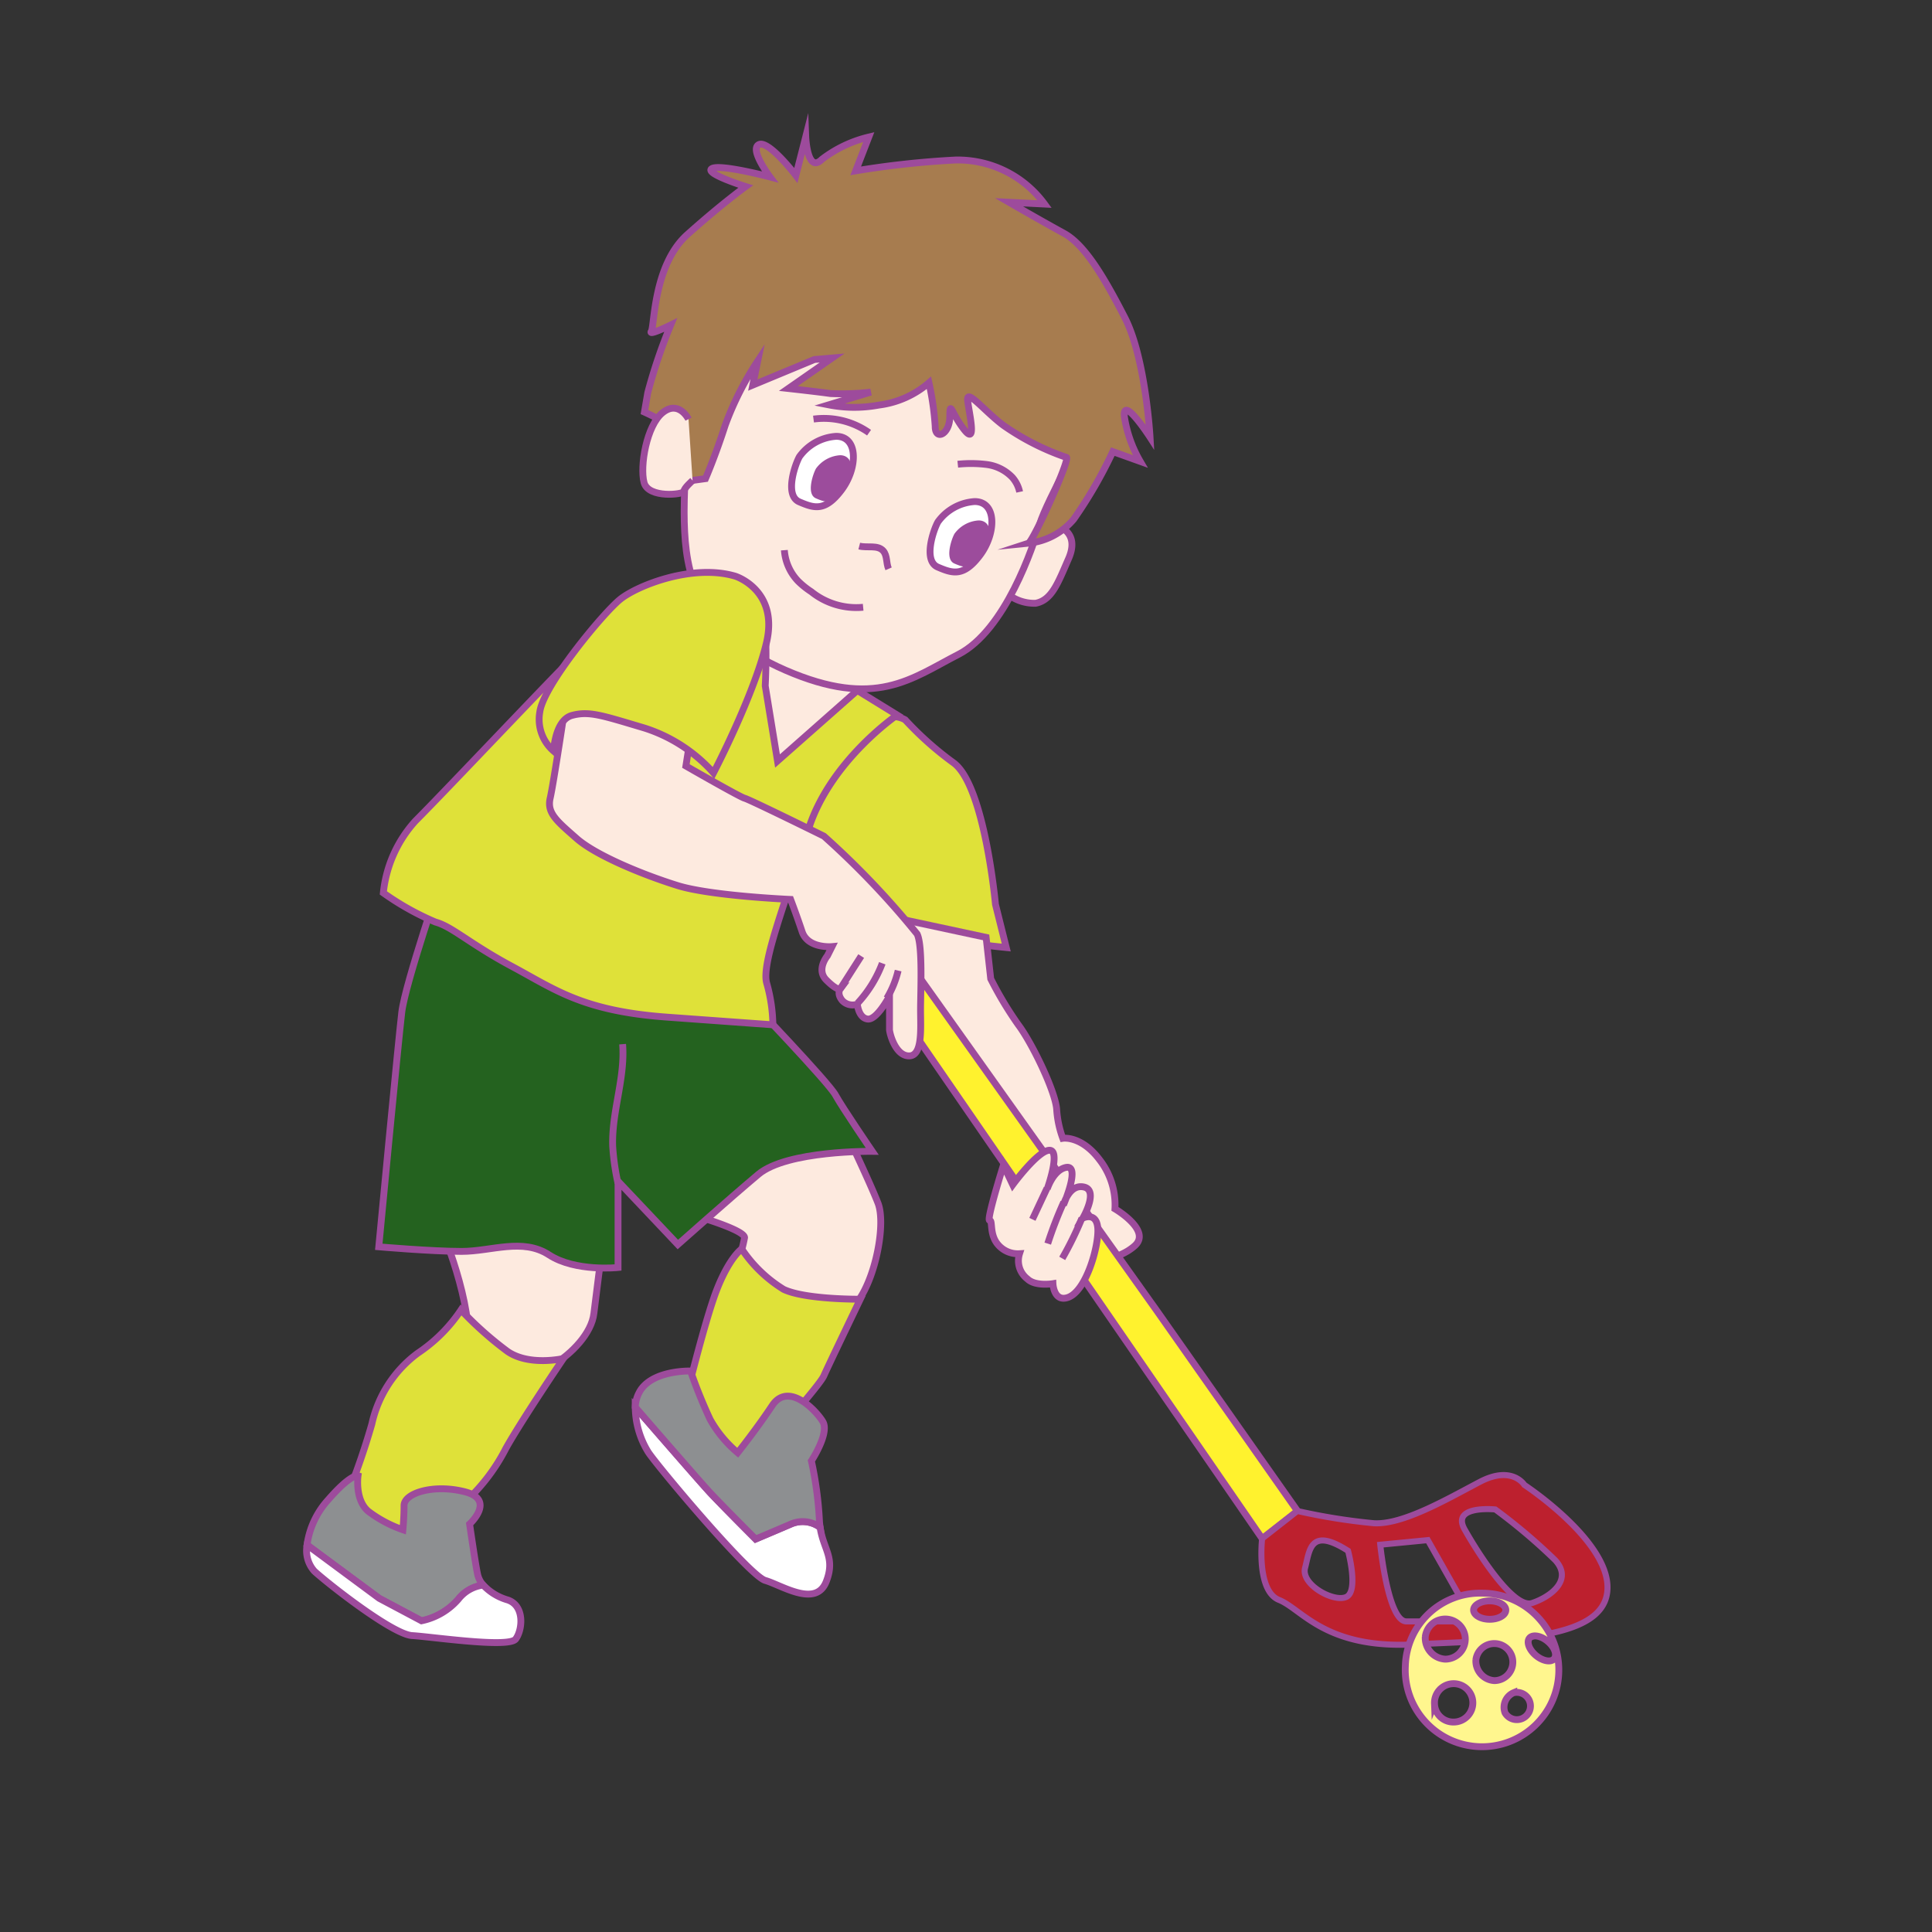 <svg id="word" xmlns="http://www.w3.org/2000/svg" viewBox="0 0 160 160"><rect x="0" y="0" width="160" height="160" fill="#333333" stroke="none"/><defs><style>.cls-1{fill:#fdeadf;}.cls-1,.cls-10,.cls-11,.cls-12,.cls-2,.cls-3,.cls-4,.cls-5,.cls-6,.cls-7,.cls-9{stroke:#9d4b9c;}.cls-1,.cls-12,.cls-6,.cls-7{stroke-miterlimit:10;}.cls-1,.cls-11,.cls-12,.cls-2,.cls-3,.cls-4,.cls-5,.cls-6,.cls-7,.cls-9{stroke-width:0.567px;}.cls-2{fill:#dfe139;}.cls-3{fill:#24621f;}.cls-4,.cls-7{fill:#fff;}.cls-5{fill:#8d8f91;}.cls-6{fill:#a77c4f;}.cls-8{fill:#9c4c9c;}.cls-9{fill:#fff22e;}.cls-10{fill:#bd202e;stroke-width:0.5px;}.cls-11{fill:none;}.cls-12{fill:#fff68e;}</style></defs><path class="cls-1" d="M49.849,103.541s-.476,3.62-.667,5.239-1.81,3.334-3.429,4.287-7.017.235-6.954-1.9c.123-4.162-2.572-10.193-2.572-10.193Z"/><path class="cls-1" d="M57.279,100.588s4.382,1.238,4.382,1.905a11.066,11.066,0,0,1-.762,2.477s2.953,2.763,5.525,3.429,3.048,1.429,4.573-.571,2.381-6.478,1.714-8.192-2.667-5.907-2.667-5.907-8.1,1.048-9.335,2.382-3.811,4.572-3.811,4.572Z"/><path class="cls-2" d="M46.658,112.505s-2.81.657-4.62-.581a28.817,28.817,0,0,1-3.86-3.436,12.852,12.852,0,0,1-3.571,3.571,9.943,9.943,0,0,0-3.81,5.866,59.537,59.537,0,0,1-2.191,6.287s6.764,6.192,7.621,5.24,1.715-4.573,2.477-5.24a15.746,15.746,0,0,0,3.193-4.268C43.231,117.563,46.658,112.505,46.658,112.505Z"/><path class="cls-2" d="M61.425,103.43s-1,.683-2.05,3.35-2.858,10.193-2.858,10.193,4.477,5.62,5.716,5.62,2-3.429,2.572-4.287,3.143-3.715,3.429-4.382,3.011-6.329,3.011-6.329-4.535.042-6.345-.815A11.235,11.235,0,0,1,61.425,103.43Z"/><path class="cls-3" d="M62.042,82.775s6.573,6.858,7.145,7.906,3.048,4.668,3.048,4.668-7.049-.095-9.431,1.905-6.668,5.811-6.668,5.811l-4.953-5.239v7.144s-3.525.381-5.716-1.048-4.763-.286-7.24-.286-6.858-.381-6.858-.381S32.988,86.2,33.274,83.822,36.7,72.3,36.7,72.3,47.468,82.2,51.278,81.822,62.042,82.775,62.042,82.775Z"/><path class="cls-4" d="M58.784,123.59c.967,1.041,3.794,3.868,3.794,3.868s1.414-.595,2.976-1.265a2.44,2.44,0,0,1,2.363.3c.278,1.851,1.28,2.515.508,4.488-.858,2.191-3.715.286-5.049-.095s-9.145-9.717-9.717-10.67a7.176,7.176,0,0,1-1.049-3.678C54.429,118.63,58.065,122.815,58.784,123.59Z"/><path class="cls-5" d="M65.554,126.193c-1.562.67-2.976,1.265-2.976,1.265s-2.827-2.827-3.794-3.868c-.719-.775-4.355-4.96-6.174-7.057a2.793,2.793,0,0,1,.478-1.466c1.143-1.619,4.1-1.524,4.1-1.524a42.113,42.113,0,0,0,1.619,4,9.894,9.894,0,0,0,2.287,2.763s1.524-1.905,2.857-3.906,3.62.381,4.192,1.334-.948,3.251-.948,3.251a30.362,30.362,0,0,1,.662,4.846,6,6,0,0,0,.064.656A2.44,2.44,0,0,0,65.554,126.193Z"/><path class="cls-5" d="M37.955,132.442a5.514,5.514,0,0,1-3.05,1.786l-3.5-1.86-5.978-4.422a6.958,6.958,0,0,1,1.747-3.734c1.906-2.191,2.477-2,2.477-2s-.286,2,.857,2.953a10.309,10.309,0,0,0,2.858,1.524s.095-.952.095-2,2.477-1.81,5.049-1.143.381,2.667.381,2.667.477,3.334.667,4.191a2.018,2.018,0,0,0,.455.867A3.081,3.081,0,0,0,37.955,132.442Z"/><path class="cls-4" d="M31.408,132.368l3.5,1.86a5.514,5.514,0,0,0,3.05-1.786,3.081,3.081,0,0,1,2.061-1.171,4.469,4.469,0,0,0,2.022,1.229c1.429.476,1.238,2.477.667,3.239s-6.954-.191-8.574-.286-6.954-4.287-8.1-5.335a2.54,2.54,0,0,1-.6-2.172Z"/><path class="cls-2" d="M74.964,59.613a27.008,27.008,0,0,0,4.018,3.571c2.566,1.9,3.459,11.716,3.459,11.716l.892,3.571s-7.922-.781-9.484-1.562S68.6,73.561,68.6,73.561s-2.455-7.7-2.455-8.369S72.063,57.939,74.964,59.613Z"/><path class="cls-1" d="M60.808,48.53l-1.216,3.6s-.735,2.867-1.706,2.751-2.205.328-.323,2.719,1.156,6.833,4.79,6.084S68.192,62.6,68.192,62.6l3.814-7.226Z"/><path class="cls-1" d="M85.891,43.181s3.952.005,2.6,3.093c-.885,2.022-1.383,3.425-2.722,3.686A3.551,3.551,0,0,1,83.1,48.876"/><path class="cls-1" d="M90.3,34.982s-3.645,6.539-4.19,8.409S83.255,52.209,79.364,54.2s-6.845,4.548-14.322,1.3-8.259-8.1-8.373-12.25.74-14.449,1.957-16.985,15.267-2.334,18.344-2.185S90.3,34.982,90.3,34.982Z"/><path class="cls-6" d="M76.932,31.7a23.708,23.708,0,0,1,.518,3.616c-.006,1.2,1.2.675,1.208-.8s.135-.267,1.2,1.076.408-1.336.279-2.407,1.335.809,2.934,2.022a20.773,20.773,0,0,0,5.238,2.669c.4,0-2.742,6.978-3.145,7.11A5.633,5.633,0,0,0,88.92,43a37.155,37.155,0,0,0,3.239-5.6l2.271.814a10.454,10.454,0,0,1-1.32-3.753c-.125-1.74,2.133,1.75,2.133,1.75s-.369-6.559-2.093-9.912-3.315-6.038-5.05-6.984-4.537-2.564-4.537-2.564l2.943.148a8.929,8.929,0,0,0-7.342-3.649,73.566,73.566,0,0,0-8.3.9l1.084-2.8a10.3,10.3,0,0,0-3.89,1.854c-1.21,1.2-1.329-1.88-1.329-1.88l-.818,3.208s-2.261-2.955-3.065-2.558.923,2.681.923,2.681-4.143-1.091-4.814-.693,2.8,1.486,2.8,1.486S59.743,16.9,56.92,19.429s-2.714,7.614-2.983,8.014,1.608-.527,1.608-.527a44.268,44.268,0,0,0-1.9,5.611l-.275,1.6s2.4,1.083,2.4,1.484.782,4.286.782,4.286l1.875-.259s.812-1.869,1.627-4.407a25.462,25.462,0,0,1,2.7-5.34l-.412,2,5.1-2.116,1.472-.126-3.625,2.524s2.541.281,3.477.419a20.982,20.982,0,0,0,3.346-.117l-3.484,1.053a11.051,11.051,0,0,0,4.148.02A7.854,7.854,0,0,0,76.932,31.7Z"/><path class="cls-1" d="M57.02,34.713s-.8-1.61-2.138-.546-1.9,4.451-1.545,5.791,3.295,1,3.3.73.718-.889.718-.889"/><path class="cls-1" d="M73.588,47.108c-.211-.482-.095-1.1-.448-1.493-.464-.512-1.312-.22-1.98-.394"/><path class="cls-1" d="M71.483,50.291A5.961,5.961,0,0,1,67.183,49a6.789,6.789,0,0,1-1.084-.87,4.131,4.131,0,0,1-1.141-2.567"/><path class="cls-1" d="M84.443,40.74a2.667,2.667,0,0,0-.614-1.214,3.565,3.565,0,0,0-2.111-1.057,10.606,10.606,0,0,0-2.4-.024"/><path class="cls-1" d="M71.971,35.833a6.5,6.5,0,0,0-4.6-1.126"/><path class="cls-7" d="M77.679,43.216a4.073,4.073,0,0,1,3.041-1.68c1.873.009,1.771,2.685.424,4.463s-2.238,1.5-3.484.964S77.319,43.839,77.679,43.216Z"/><path class="cls-8" d="M79.047,44.2a2.678,2.678,0,0,1,2-1.1c1.232.006,1.164,1.766.279,2.934s-1.472.99-2.291.634S78.81,44.611,79.047,44.2Z"/><path class="cls-7" d="M66.21,37.814a4.073,4.073,0,0,1,3.041-1.68c1.874.009,1.772,2.685.425,4.463s-2.238,1.5-3.484.964S65.85,38.437,66.21,37.814Z"/><path class="cls-8" d="M67.579,38.8a2.677,2.677,0,0,1,2-1.1c1.232.006,1.165,1.766.279,2.934s-1.471.99-2.291.634S67.342,39.209,67.579,38.8Z"/><path class="cls-2" d="M74.3,59.214s-5.589,3.81-7.367,9.526S63,79.79,63.5,81.441a13.338,13.338,0,0,1,.508,3.429s-1.778-.127-8.764-.635-9.272-2.286-12.828-4.191-4.954-3.3-6.351-3.683a22.43,22.43,0,0,1-4.318-2.414,10.424,10.424,0,0,1,2.667-5.969C36.83,65.564,45.086,56.8,47.753,54.133s5.462-5.715,8-6.35,6.859,2.413,7.367,3.3.254,5.716.254,5.716l1.016,6.223L71,57.182Z"/><path class="cls-1" d="M81.666,77.631l.381,3.429a30.181,30.181,0,0,0,2.286,3.81c1.143,1.524,3.048,5.462,3.175,6.986a8.464,8.464,0,0,0,.508,2.413s1.524-.254,3.049,1.778a6.084,6.084,0,0,1,1.27,4.065s3.048,1.778,1.651,3.048-4.065,1.524-4.446,1.143-5.588-10.8-5.588-11.177-6.986-9.4-6.986-9.4l-2.413-7.621Z"/><polygon class="cls-9" points="107.449 125.133 104.528 127.419 72.521 80.933 75.061 79.409 95.764 108.495 107.449 125.133"/><path class="cls-10" d="M105.925,132.5c1.905.762,3.81,4.064,11.177,3.683s15.5-.254,16-4.318-6.859-8.891-6.859-8.891-1.016-1.651-3.683-.254-6.351,3.556-8.764,3.429a49.7,49.7,0,0,1-6.351-1.016l-2.921,2.286S104.02,131.738,105.925,132.5Zm15.368-5.843c-1.143-2.032,2.541-1.651,2.541-1.651a47.456,47.456,0,0,1,4.953,4.192c1.524,1.651-.381,3.048-1.905,3.556S122.437,128.69,121.293,126.657Zm-6.985,1.271,3.937-.382,3.811,6.732h-5.589C114.943,134.278,114.308,127.928,114.308,127.928Zm-6.224,1.905c.381-1.4.381-3.43,3.556-1.4,0,0,.89,3.3-.127,3.81S107.7,131.23,108.084,129.833Z"/><path class="cls-1" d="M57.089,61.627l-.286,1.81s4.477,2.572,4.858,2.667,5.811,2.763,6.573,3.144a69.406,69.406,0,0,1,7.716,8.1c.476.952.286,4.763.286,6.287s.19,3.81-.953,3.81-1.619-1.9-1.619-2.191V82.489s-1.048,2-1.81,1.905S71,83.156,71,83.156a1.159,1.159,0,0,1-1.239-.286c-.476-.572-.19-.953-.19-.953s-.286.1-1.143-.762.095-2,.095-2l.381-.762s-2,.19-2.477-1.239-.952-2.667-.952-2.667S58.9,74.2,56.136,73.344s-6.763-2.477-8.383-3.906-2.476-2.095-2.191-3.334,1.239-7.62,1.239-7.62,4.572-.286,6.477.381A11.668,11.668,0,0,1,57.089,61.627Z"/><path class="cls-2" d="M60.9,47.719s3.62,1.143,2.572,5.525-4.382,10.765-4.382,10.765a12.888,12.888,0,0,0-5.715-3.716c-3.525-1.047-4.573-1.428-6-1.047S45.848,62.2,45.848,62.2a3.475,3.475,0,0,1-1.143-3.239c.286-2.191,5.239-8.192,6.668-9.336S57.375,46.671,60.9,47.719Z"/><path class="cls-1" d="M83.1,96.492s-1.429,4.572-1.144,4.572-.049,1.173.713,2.031a2.163,2.163,0,0,0,1.764.732,1.9,1.9,0,0,0,.667,2.1c.653.624,2.1.381,2.1.381s.066,1.543,1.238,1.143c1.525-.521,2.572-4.287,2.477-5.716s-1.239-.857-1.239-.857,1.334-2.286.1-2.572-1.706,1.482-1.706,1.482,1.481-3.4.182-3.1c-1.037.238-1.521,1.763-1.521,1.763s1.139-3.191.187-3.191-3.048,2.857-3.048,2.857Z"/><line class="cls-11" x1="71.319" y1="79.178" x2="69.568" y2="81.917"/><path class="cls-11" d="M73.067,79.773a10.122,10.122,0,0,1-2.045,3.31"/><path class="cls-11" d="M74.38,80.379a7.939,7.939,0,0,1-.941,2.3"/><path class="cls-11" d="M86.711,98.4,85.5,100.982"/><path class="cls-11" d="M88.094,99.561a33.026,33.026,0,0,0-1.325,3.43"/><path class="cls-11" d="M89.6,100.884a28.274,28.274,0,0,1-1.631,3.331"/><path class="cls-12" d="M116.385,137.971a6.359,6.359,0,1,0,6.35-6.033A6.2,6.2,0,0,0,116.385,137.971ZM127.2,137.1c-.565-.473-.8-1.118-.534-1.441s.947-.2,1.512.272.8,1.117.534,1.44S127.765,137.567,127.2,137.1Zm-1.835,3.084a1.129,1.129,0,1,1-.725,1.666A1.313,1.313,0,0,1,125.365,140.179Zm-3.138-2.716a1.535,1.535,0,1,1,1.524,1.714A1.629,1.629,0,0,1,122.227,137.463Zm-.19-4.128c0-.421.6-.762,1.333-.762s1.334.341,1.334.762-.6.762-1.334.762S122.037,133.756,122.037,133.335Zm-3.239,7.747a1.589,1.589,0,1,1,1.588,1.525A1.557,1.557,0,0,1,118.8,141.082Zm-.762-5.525a1.661,1.661,0,1,1,1.651,1.842A1.754,1.754,0,0,1,118.036,135.557Z"/><path class="cls-11" d="M51.179,97.987a19.4,19.4,0,0,1-.438-3.056c-.1-2.838,1.044-5.628.822-8.459"/></svg>